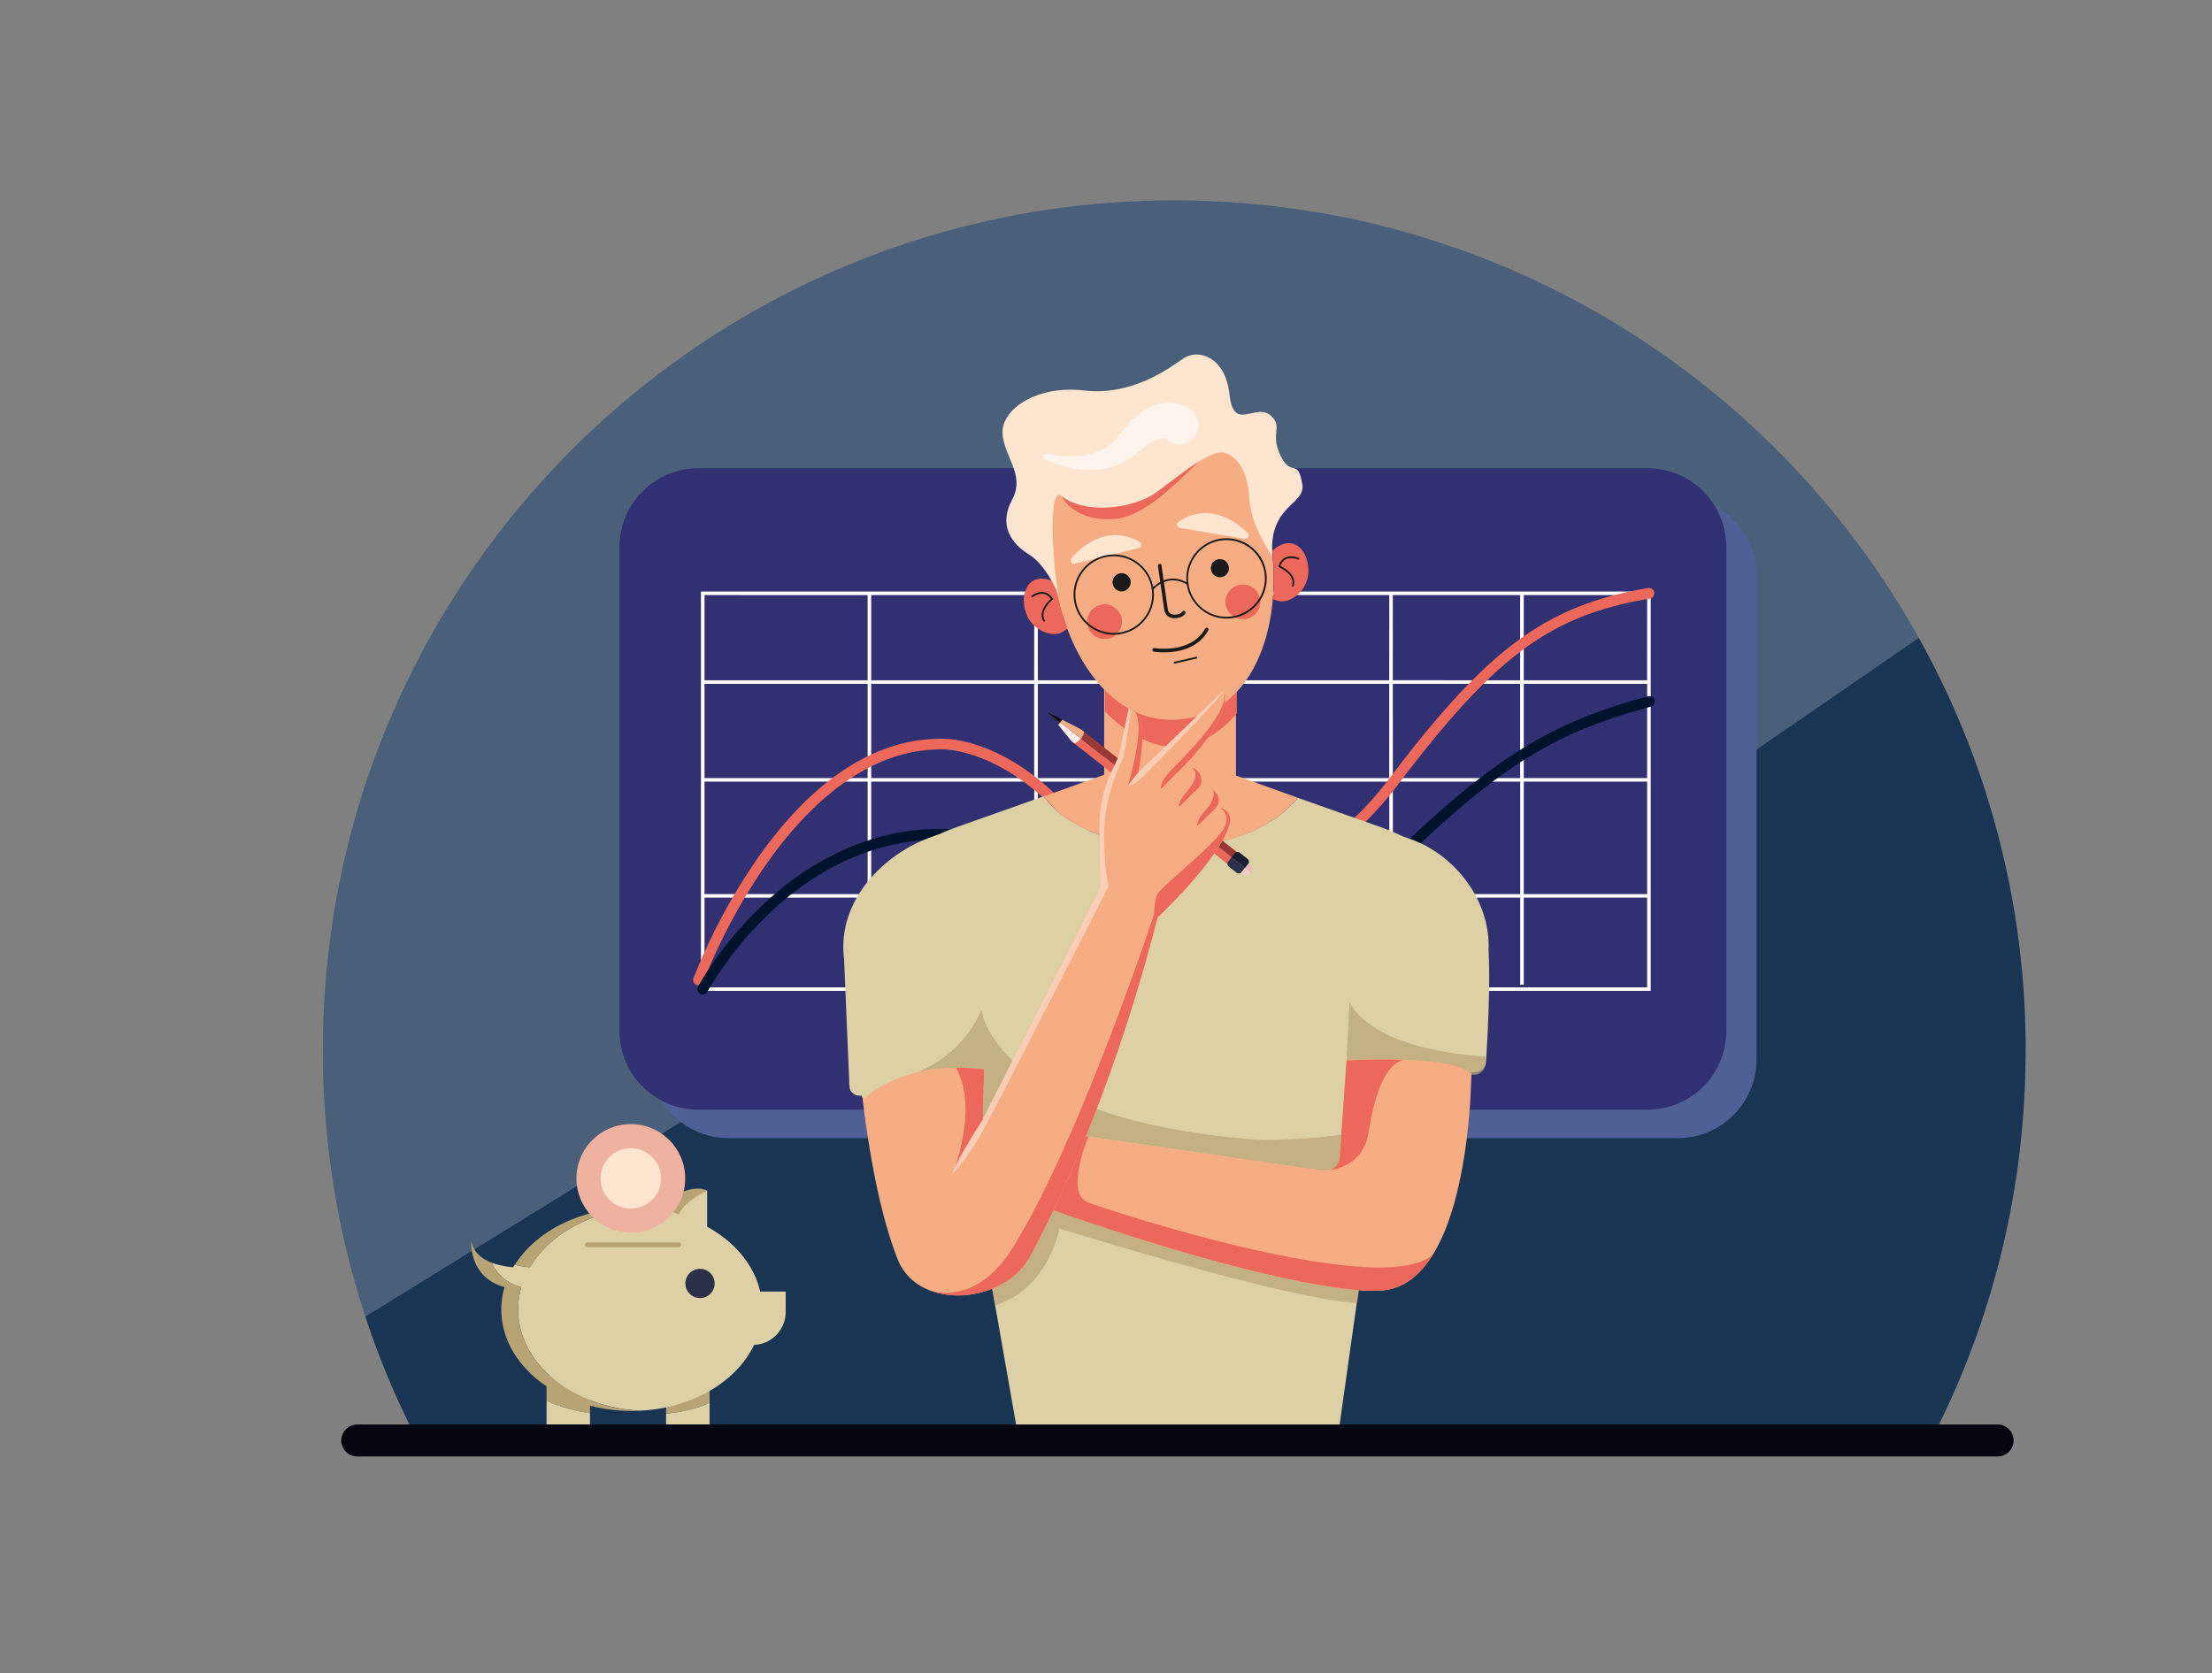 <svg width="661" height="500" fill="none" xmlns="http://www.w3.org/2000/svg"><rect width="100%" height="100%" fill="#808080" stroke="none"/><path d="M605.283 313.939c0 5.783-.191 11.522-.574 17.216a252.33 252.33 0 01-20.116 83.303 278.458 278.458 0 01-5.588 12.051H122.747a250.523 250.523 0 01-13.556-33.036 250.012 250.012 0 01-5.8-20.411 254.34 254.34 0 01-6.911-59.123c-.016-140.307 113.89-254.05 254.394-254.05a256.477 256.477 0 0134.725 2.346c2.659.367 5.317.77 7.975 1.216 2.91.492 5.807 1.023 8.692 1.593a255.07 255.07 0 0199.28 44.152 254.65 254.65 0 0171.835 81.439 254.574 254.574 0 0110.632 21.368 243.286 243.286 0 017.065 17.906 253.1 253.1 0 0114.232 83.308c-.027.26-.027.489-.027.722z" fill="#4A607A"/><path d="M605.283 313.939c0 5.783-.191 11.522-.574 17.216a252.331 252.331 0 01-20.117 83.303 277.253 277.253 0 01-5.587 12.051H122.747a250.523 250.523 0 01-13.556-33.036l144.836-89.387 136.096 12.741 183.242-126.165a254.554 254.554 0 0110.632 21.367 243.286 243.286 0 017.065 17.906 253.11 253.11 0 0114.232 83.309c-.011.233-.011.462-.011.695z" fill="#1A3554"/><path d="M239.88 176.944a4.34 4.34 0 004.344-4.337 4.34 4.34 0 00-4.344-4.337 4.34 4.34 0 00-4.343 4.337 4.34 4.34 0 004.343 4.337z" fill="#2C3149"/><path d="M501.308 148.411H217.754c-13.03 0-23.593 10.548-23.593 23.559v144.613c0 13.012 10.563 23.56 23.593 23.56h283.554c13.03 0 23.593-10.548 23.593-23.56V171.97c0-13.011-10.563-23.559-23.593-23.559z" fill="#4F6097"/><path d="M492.27 139.917H208.717c-13.031 0-23.594 10.548-23.594 23.559v144.613c0 13.012 10.563 23.56 23.594 23.56H492.27c13.031 0 23.594-10.548 23.594-23.56V163.476c0-13.011-10.563-23.559-23.594-23.559z" fill="#303072"/><path d="M209.461 176.78v119.343h283.814V176.78H209.461zm282.73 26.517h-36.847v-25.455h36.868l-.021 25.455zm-128.744 1.061h51.69v28.173h-51.669l-.021-28.173zm-1.064 28.173h-52.259v-28.173h52.281l-.022 28.173zm53.817-28.173h38.059v28.173h-38.038l-.021-28.173zm0-1.061v-25.455h38.059v25.455H416.2zm-1.063 0h-51.669v-25.455h51.69l-.021 25.455zm-52.754 0h-52.259v-25.455h52.281l-.022 25.455zm-53.343 0h-48.702v-25.455h48.723l-.021 25.455zm0 1.061v28.173h-48.702v-28.173h48.702zm-49.766 28.173h-48.75v-28.173h48.75v28.173zm0 1.062v33.614h-48.75v-33.614h48.75zm1.064 0h48.723v33.614h-48.723v-33.614zm49.786 0h52.281v33.614h-52.281v-33.614zm53.344 0h51.69v33.614h-51.69v-33.614zm52.753 0h38.059v33.614h-38.059v-33.614zm39.123 0h36.868v33.614h-36.868v-33.614zm0-1.062v-28.173h36.868v28.173h-36.868zm-196.07-54.679v25.455h-48.75v-25.465l48.75.01zm-48.75 117.21v-26.793h48.75v26.012h1.064v-26.012h48.723v26.012h1.063v-26.012h52.281v26.012h1.063v-26.012h51.69v26.012h1.063v-26.012h38.059v26.012h1.064v-26.012h36.868v26.793H210.524z" fill="#fff"/><path d="M208.701 294.467a1.596 1.596 0 01-1.426-.928 1.595 1.595 0 01-.047-1.217 178.462 178.462 0 0119.245-35.96c7.336-10.442 15.194-18.74 23.365-24.648 10.308-7.459 21.153-11.149 32.174-10.926 1.313 0 21.196.048 41.855 25.885 8.953 11.196 22.546 17.492 37.262 17.312 19.75-.26 38.936-11.387 54.04-31.321 29.468-38.955 46.815-51.738 77.309-56.925a1.598 1.598 0 011.839 1.306 1.59 1.59 0 01-1.308 1.837c-29.888 5.096-46.081 17.067-75.331 55.693-8.065 10.654-17.294 18.899-27.432 24.51-9.33 5.16-19.394 7.963-29.107 8.085-15.725.207-30.228-6.54-39.797-18.511-19.862-24.834-39.112-24.68-39.341-24.685h-.074c-23.535-.473-41.722 18.32-52.86 34.166a175.787 175.787 0 00-18.899 35.281 1.596 1.596 0 01-1.467 1.046z" fill="#EC685A"/><path d="M209.992 297.185a1.599 1.599 0 01-1.364-.774 1.598 1.598 0 01-.039-1.567c.26-.488 6.523-12.098 18.692-23.793 11.127-10.692 29.42-23.332 53.694-23.332h1c1.196 0 20.994 0 41.685 18.984 10.047 9.226 25.406 13.802 42.131 12.534 18.16-1.37 35.736-9.476 49.5-22.828 30.59-29.664 47.899-40.494 77.155-48.282a1.592 1.592 0 011.248.122 1.59 1.59 0 01.16 2.692 1.593 1.593 0 01-.584.26c-28.979 7.719-45.268 17.927-75.757 47.491-14.295 13.861-32.578 22.296-51.477 23.709-17.608 1.321-33.838-3.541-44.535-13.362-19.904-18.273-39.292-18.161-39.494-18.145h-.054c-23.668-.345-41.536 11.971-52.375 22.365a104.529 104.529 0 00-18.166 23.066 1.599 1.599 0 01-1.42.86z" fill="#00132C"/><path d="M284.346 351.2l.058-.137a1.171 1.171 0 01-.058.137zm.074-.137c.112-.314.25-.648.404-.998-.197.472-.34.812-.404.998z" fill="#EC685A"/><path d="M176.309 411.188v11.148a47.167 47.167 0 01-12.988-3.716v-7.432h12.988zm35.73 0v8.043c-3.721 1.773-8.16 2.739-12.993 3.222v-11.265h12.993z" fill="#B8A375"/><path d="M234.782 385.983v6.121a9.845 9.845 0 01-2.747 6.809 9.871 9.871 0 01-6.7 3.022c-5.226 10.925-18.325 18.862-33.928 19.642-20.409-.95-36.587-14.131-36.587-30.259.004-2.249.322-4.486.947-6.646-5.003-1.407-7.512-4.417-8.762-7.279a24.362 24.362 0 006.343 1.328c.149-.261.303-.531.462-.754 1.489.38 3.008.632 4.54.754 5.848-9.89 18.304-16.919 32.988-17.62 2.824.142 5.631.529 8.389 1.158.206-.284.439-.547.696-.786 2.977-2.994 10.883-5.68 10.883-5.68v10.803c8.187 4.512 14.029 11.403 15.863 19.387h7.613z" fill="#DDD0A4"/><path d="M211.295 355.793s-7.007 3.302-8.421 7.219c0 0-4.078-1.879-5.805-2.038-1.728-.159 8.522-7.857 14.226-5.181zm-19.91 65.8a46.4 46.4 0 01-2.599.069c-21.531 0-38.979-13.574-38.979-30.312 0-2.261.326-4.51.968-6.678-10.957-3.079-9.931-13.904-9.931-13.904.563 3.515 3.19 5.505 6.183 6.626 1.249 2.861 3.758 5.871 8.761 7.278a24.112 24.112 0 00-.968 6.678c0 16.112 16.178 29.293 36.565 30.243zm0-60.492c-14.683.701-27.15 7.73-32.987 17.62a27.041 27.041 0 01-4.54-.754c6.38-10.028 19.628-16.929 34.976-16.929.829 0 1.685.021 2.551.063z" fill="#B8A375"/><path d="M209.179 387.921a4.367 4.367 0 004.37-4.364 4.367 4.367 0 00-4.37-4.364 4.367 4.367 0 00-4.37 4.364 4.367 4.367 0 004.37 4.364z" fill="#2C3149"/><path d="M202.794 372.717h-27.23a.72.72 0 01-.539-.183.7.7 0 01-.229-.521.696.696 0 01.229-.52.71.71 0 01.539-.183h27.23a.697.697 0 01.709.419.713.713 0 010 .568.703.703 0 01-.42.385.726.726 0 01-.289.035z" fill="#B8A375"/><path d="M188.504 368.395c8.976 0 16.252-7.266 16.252-16.228 0-8.963-7.276-16.229-16.252-16.229-8.976 0-16.252 7.266-16.252 16.229 0 8.962 7.276 16.228 16.252 16.228z" fill="#EFB2A0"/><path d="M176.309 422.32v3.456h-12.988v-7.156a47.156 47.156 0 0012.988 3.7zm35.73-3.089v6.545h-12.993v-3.307c4.833-.499 9.25-1.465 12.993-3.238z" fill="#DDD0A4"/><path d="M188.504 361.186c4.989 0 9.032-4.038 9.032-9.019s-4.043-9.02-9.032-9.02c-4.988 0-9.032 4.039-9.032 9.02s4.044 9.019 9.032 9.019z" fill="#FDE5CF"/><path d="M444.188 315.109c-.048.774-.096 1.489-.133 2.141a3.439 3.439 0 01-1.394 2.55 3.526 3.526 0 01-2.87.606l-.682 4.829-.442 3.188a22.012 22.012 0 01-7.462 13.59 22.555 22.555 0 01-17.198 5.294 22.129 22.129 0 01-2.584-.452l-5.261 37.389-.532 3.782L399.005 435h-93.74l-8.138-46.29-.869-4.923-6.657-37.842a22.261 22.261 0 01-3.879.783c-9.967 1.116-23.13-9.084-28.332-19.347a2.977 2.977 0 01-2.419-.544 2.925 2.925 0 01-.814-.963 2.873 2.873 0 01-.327-1.212l-1.599-37.963-.064-.689c-1.801-16.501 11.235-30.325 25.582-35.67l2.99-1.078a66.98 66.98 0 015.057-2.041L311.825 238c6.63 8.942 21.206 15.128 38.111 15.128a64.846 64.846 0 0015.099-1.709c.858-.2 1.695-.416 2.515-.658 8.837-2.53 15.989-6.912 20.252-12.345l24.868 8.795a68.305 68.305 0 016.278 2.63l3.006 1.089c13.489 5.023 23.449 18.757 22.863 32.844.506 9.826-.149 23.503-.629 31.335z" fill="#DDD0A4"/><path d="M387.779 238.392c-6.752 8.802-21.105 14.864-37.745 14.864-16.869 0-31.414-6.259-38.028-15.278l17.943-6.434v-32.277h39.383v32.516l18.447 6.609z" fill="#F7AD83"/><path d="M369.597 203.307v10.002c-4.306 4.703-10.797 9.969-18.245 9.969-9.388 0-17.257-6.625-21.137-10.617v-8.743l13.747-.611h25.635z" fill="#EC685A"/><path d="M379.815 162.309c.106.764.207 1.523.292 2.293v.058a73.19 73.19 0 01.229 14.371v.048c-.941 11.089-4.556 21.075-10.803 27.705a25.754 25.754 0 01-15.353 8.048c-16.48 2.368-28.873-9.879-35.289-26.999a75.754 75.754 0 01-3.722-13.766 73.708 73.708 0 01-.388-2.431c-3.567-24.802-4.822-42.883 26.364-47.359 5.316-.764 10.17 3.101 15.47 2.342 12.137-1.742 19.755 16.987 22.754 33.131 0 .069.026.138.042.202.152.778.287 1.564.404 2.357z" fill="#F7AD83"/><path d="M371.942 161.034l-19.41-3.27a1 1 0 01-.771-1.34.996.996 0 01.356-.459c3.344-2.315 11.165-5.755 20.707 3.296a1.065 1.065 0 01.167 1.189 1.057 1.057 0 01-1.049.584z" fill="#FDE5CF"/><path d="M335.169 176.721a2.71 2.71 0 002.712-2.707 2.71 2.71 0 00-2.712-2.707 2.71 2.71 0 00-2.711 2.707 2.71 2.71 0 002.711 2.707zm29.367-4.209a2.71 2.71 0 002.712-2.708 2.71 2.71 0 00-2.712-2.707 2.71 2.71 0 00-2.711 2.707 2.71 2.71 0 002.711 2.708zm-16.682 22.439a20.116 20.116 0 01-3.052-.212.54.54 0 01-.362-.82.538.538 0 01.548-.242c.107 0 10.936 1.832 15.157-5.839a.532.532 0 01.93.515c-3.11 5.68-9.436 6.598-13.221 6.598zm3.147 3.35a.271.271 0 01-.26-.207.26.26 0 01.034-.201.261.261 0 01.168-.118l6.512-1.491a.257.257 0 01.319.196.266.266 0 01-.197.319l-6.517 1.497-.059.005zm0-13.542a3.36 3.36 0 01-1.93-.558 2.802 2.802 0 01-1.158-1.964l-1.888-13.112a.534.534 0 011.058-.149l1.882 13.107a1.754 1.754 0 00.713 1.248 2.74 2.74 0 002.126.281 2.561 2.561 0 001.526-.817.531.531 0 01.904.557 3.496 3.496 0 01-2.212 1.295 4.732 4.732 0 01-1.021.112z" fill="#1A1A1A"/><path d="M321.134 168.483l19.139-4.709a.993.993 0 00.276-1.821c-3.508-2.06-11.562-4.905-20.403 4.831a1.06 1.06 0 00.988 1.699z" fill="#FDE5CF"/><path d="M318.976 187.827c-.47.433-.993.804-1.558 1.104-3.025 1.667-8.745-.578-10.585-5.101-1.839-4.523-.733-9.243 2.462-10.538 1.717-.695 3.971-.377 5.975.775.8 4.693 2.04 9.3 3.706 13.76z" fill="#EC685A"/><path d="M311.911 185.831c-2.01-2.851 1.26-6.105 2.078-6.843a3.186 3.186 0 00-2.078-1.491c-1.723-.308-3.461 1.061-3.477 1.061l-.335-.414c.08-.063 1.94-1.529 3.902-1.184a3.797 3.797 0 012.562 1.927l.117.197-.18.143c-.038.037-4.147 3.467-2.153 6.291l-.436.313z" fill="#1A1A1A"/><path d="M390.91 171.763c-.489 4.858-5.353 8.621-8.724 7.873a7.735 7.735 0 01-1.775-.611c.002-.04.002-.081 0-.122.175-2.033.255-4.103.233-6.195v-1.592a74.817 74.817 0 00-.393-5.946c0-.181-.037-.361-.058-.531.235-.237.483-.46.744-.669a7.062 7.062 0 013.753-1.624c.297-.03.596-.03.893 0 3.429.345 5.811 4.56 5.327 9.417z" fill="#EC685A"/><path d="M386.333 175.304a.243.243 0 01-.085 0 .267.267 0 01-.165-.334c1.117-3.27-3.79-5.41-3.843-5.431l-.213-.09.064-.218a3.758 3.758 0 011.914-2.569c1.791-.887 3.981 0 4.077.037a.255.255 0 01.087.058.261.261 0 01.077.19c0 .035-.007.07-.02.102a.273.273 0 01-.146.144.273.273 0 01-.205 0s-2.068-.834-3.637-.054a3.18 3.18 0 00-1.594 2.012c.994.484 5.05 2.687 3.918 5.989a.26.26 0 01-.229.164z" fill="#1A1A1A"/><path d="M330.087 190.981a5.191 5.191 0 005.194-5.187 5.191 5.191 0 00-5.194-5.187 5.19 5.19 0 00-5.194 5.187 5.19 5.19 0 005.194 5.187zm41.323-5.93a5.19 5.19 0 005.194-5.187 5.19 5.19 0 00-5.194-5.186 5.19 5.19 0 00-5.194 5.186 5.19 5.19 0 005.194 5.187z" fill="#EC685A"/><path d="M380.246 166.301s-6.571-9.025-6.948-17.455c-.378-8.43-3.982-12.693-7.539-13.574-1.712-.425-4.418.769-7.411 2.622-4.513 2.787-9.681 7.055-13.078 9.465-6.188 4.401-20.632 6.726-28.054.919-4.609-3.599-2.126 24.95-.813 29.728 0 0-3.456-8.934-8.9-12.284-5.443-3.35-9.128-8.802-5.05-16.409 4.078-7.607-2.701-13.027-2.876-20.024-.176-6.997 10.149-14.249 24.455-12.587 14.306 1.662 25.491-6.747 29.627-9.614 4.136-2.867 12.499-.764 13.753 10.824 1.255 11.589 7.879 2.018 12.51 6.461 3.524 3.392-.532 5.033 2.727 11.796 3.259 6.763 5.119.297 6.512 8.557 1.053 6.265-10.271 6.169-8.915 21.575z" fill="#FDE5CF"/><path d="M332.798 189.685a12.017 12.017 0 01-7.842-2.94 11.989 11.989 0 01-4.013-7.343 11.963 11.963 0 011.152-7.069 11.992 11.992 0 014.984-5.15 12.014 12.014 0 0113.61 1.475 11.962 11.962 0 013.367 13.25 11.98 11.98 0 01-4.409 5.649 12.008 12.008 0 01-6.849 2.128zm.032-23.443a11.475 11.475 0 00-9.064 4.429 11.441 11.441 0 001.703 15.817 11.483 11.483 0 0015.891-1.133 11.444 11.444 0 00-.565-15.899 11.481 11.481 0 00-7.965-3.214zm33.678 18.607a12.02 12.02 0 01-8.336-3.367 11.988 11.988 0 01-3.658-8.203 11.988 11.988 0 013.071-8.44 12.019 12.019 0 0116.635-1.182 11.98 11.98 0 011.78 16.557 12.01 12.01 0 01-9.492 4.635zm.032-23.443a11.48 11.48 0 00-10.849 7.622 11.436 11.436 0 00.639 9.132 11.471 11.471 0 0011.805 6.041 11.475 11.475 0 007.294-4.144 11.442 11.442 0 00-1.089-15.56 11.48 11.48 0 00-7.8-3.091z" fill="#1A1A1A"/><path d="M344.425 176.297a.268.268 0 01-.143-.039.26.26 0 01-.059-.391c.042-.059 4.572-5.42 10.818-1.561a.266.266 0 11-.281.451c-5.848-3.62-10.101 1.396-10.101 1.444a.276.276 0 01-.234.096z" fill="#1A1A1A"/><path d="M312.814 135.574c1.735.404 3.501.655 5.279.749a28.52 28.52 0 005.226-.165 20.153 20.153 0 004.822-1.216 14.974 14.974 0 003.971-2.335 13.472 13.472 0 001.558-1.593c.241-.274.467-.561.675-.86l.314-.446.462-.605a28.97 28.97 0 012.005-2.431c.372-.393.707-.802 1.121-1.184l1.255-1.142a16.893 16.893 0 016.8-3.578 7.897 7.897 0 011.1-.207c.383-.047.755-.111 1.154-.127.398-.016.797 0 1.196 0 .411.018.821.057 1.228.117.848.116 1.681.326 2.482.626.425.154.84.331 1.245.531.217.122.435.244.648.372l.372.244.186.133c.112.084.224.18.335.276a5.745 5.745 0 011.882 3.988 5.752 5.752 0 01-3.304 5.486 5.761 5.761 0 01-4.41.21 5.78 5.78 0 01-1.93-1.159c.064.06.132.115.203.165l.047.026.091.043h.069s.037-.048 0-.074a.45.45 0 00-.144-.197c-.048-.026-.079-.079-.138-.106a.808.808 0 01-.181-.085 1.978 1.978 0 00-.218-.005.67.67 0 00-.265-.048 6.602 6.602 0 00-3.227.844l-.952.531c-.319.175-.627.43-.952.637-.661.454-1.297.945-1.903 1.47l-.484.399-.632.557a15.04 15.04 0 01-1.313 1.062 19.945 19.945 0 01-9.001 3.716 25.054 25.054 0 01-6.124.154 31.84 31.84 0 01-5.774-1.099 32.97 32.97 0 01-5.401-2.049.862.862 0 01-.379-1.036.865.865 0 01.953-.557l.053-.032z" fill="#FCF4ED"/><path d="M358.348 137.894c-6.214 5.585-15.991 16.818-25.975 17.258-11.914.531-15.157-6.874-15.157-6.874 7.443 5.807 21.866 3.482 28.054-.919 3.397-2.41 8.565-6.678 13.078-9.465z" fill="#EC685A"/><path d="M392.308 349.449l-67.08-9.747 66.31 9.609.77.138z" fill="#406468"/><path opacity=".7" d="M403.276 299.24l-.904 17.672 36.587 9.104.68-4.873a3.492 3.492 0 004.253-3.185c.037-.658.085-1.38.133-2.161-36.501-2.553-40.749-16.557-40.749-16.557zm2.116 86.27a94.261 94.261 0 01-3.599-.382c-3.222-.382-7.294-1.009-12.36-1.985l-1.112-.218-1.297-.271a354.31 354.31 0 01-5.773-1.237l-.649-.148a384.94 384.94 0 01-3.067-.706l-.846-.202c-1.13-.273-2.296-.557-3.498-.855l-.898-.223a443.983 443.983 0 01-4.716-1.21l-.983-.26-1.994-.531-1.956-.531a575.68 575.68 0 01-8.134-2.299l-1.861-.53a740.15 740.15 0 01-10.999-3.334l-1.292-.409a857.655 857.655 0 01-24.093-7.963l-1.494-.531a336.356 336.356 0 01-6.853 13.601c-2.435 4.56-6.629 7.878-11.435 9.816l.856 4.984c4.024-1.173 15.13-5.903 19.293-22.954 0 0 68.659 21.452 88.93 22.259l.532-3.817h-.133l-.569-.064zM293.66 334.558l8.931-17.609c-8.596-8.159-9.362-15.214-9.362-15.214s-4.136 12.56-19.245 18.792a51.314 51.314 0 0111.696-1.407h2.472c.319 0 .638 0 .957.038.697.026 1.409.074 2.127.132l.808.064 1.01.096 1.031.116-.042 1.418-.383 13.574zm97.878 14.753l3.801.531a4.378 4.378 0 004.997-4.024l.479-6.795c-7.975 1.486-23.132 1.693-23.132 1.693-21.796-1.444-37.968-4.948-49.972-9.295-.107.26-.202.531-.309.785-.191.531-.388 1.014-.585 1.513-.783 2-1.561 3.946-2.333 5.84l.744.111 66.31 9.641z" fill="#B8A375"/><path d="M373.122 257.689l.064.053a.822.822 0 01-.149.318l-1.015 1.285 1.935 1.524-.266.34c-.595.753-1.818.775-2.733.053l-.404-.319 2.568-3.254z" fill="#EFCEC5"/><path d="M323.022 220.741l45.539 35.838-1.468 1.853-46.022-36.221a4.99 4.99 0 001.951-1.47z" fill="#EC685A"/><path d="M316.78 215.851l6.241 4.89a4.975 4.975 0 01-1.951 1.47l-.887-.695-4.025-4.959.351-.398.271-.308z" fill="#FDEFE7"/><path d="M313.415 213.197l3.365 2.654-.271.33-.351.398-2.743-3.382z" fill="#2C3149"/><path d="M324 218.729l45.922 36.146-1.361 1.726-45.54-35.86.032-.032a5.032 5.032 0 00.947-1.98z" fill="#9A3836"/><path d="M323.011 217.954l.989.775a5.037 5.037 0 01-.947 2.001l-.031.032-6.242-4.911.16-.201c.154-.191.303-.388.441-.584l5.63 2.888z" fill="#F7AD83"/><path d="M317.381 215.066c-.138.196-.287.393-.441.584l-.16.201-3.365-2.654-.228-.281 4.194 2.15z" fill="#030205"/><path d="M373.122 257.689l.064.053a.827.827 0 01-.149.319l-2.126 2.654a.765.765 0 01-.325.239 1.193 1.193 0 01-1.164-.213l-2.164-1.704a1.06 1.06 0 01-.319-1.454l1.096-1.391 3.848 3.031 1.239-1.534z" fill="#2C3149"/><path d="M373.202 257.742l.335.265c.919.722 1.185 1.917.59 2.655l-.154.196-1.935-1.523 1.015-1.285a.84.84 0 00.149-.308z" fill="#E2BEB5"/><path d="M369.06 254.928l-1.015 1.285 3.849 3.031.128.101 1.015-1.284a.841.841 0 00.149-.319 1.163 1.163 0 00-.473-1.136l-2.169-1.704a1.062 1.062 0 00-1.484.026z" fill="#191E30"/><path d="M439.655 321.143s-.101 35.467-11.483 53.824c-3.535 5.697-8.139 9.737-14.168 10.575-.615.087-1.234.138-1.855.154a22.07 22.07 0 01-2.61.053l-.825-.026c-.77 0-1.674-.08-2.737-.165l-.569-.048a94.876 94.876 0 01-3.599-.382c-3.222-.382-7.294-1.008-12.361-1.985l-1.111-.218-1.313-.271a354.31 354.31 0 01-5.773-1.237l-.649-.148a384.94 384.94 0 01-3.067-.706l-.846-.202c-1.13-.272-2.296-.557-3.498-.855l-.898-.223a443.983 443.983 0 01-4.716-1.21l-.983-.26-1.994-.531-1.956-.531a575.257 575.257 0 01-8.134-2.298l-1.861-.531a740.15 740.15 0 01-10.999-3.334l-1.292-.409a857.655 857.655 0 01-24.093-7.963l-1.494-.531-.208-.069c-1.541-.531-3.11-1.062-4.694-1.645l-3.354-1.184 2.716-7.719 1.329-3.775 2.127-5.977 1.159-3.281 3.062.446 2.929.425.787.117 3.892.53.744.112 66.31 9.609 3.801.53a4.376 4.376 0 004.997-4.023l.478-6.796.096-1.412 1.457-20.703s8.139-.473 16.847-.197c8.82.319 18.283 1.37 20.409 4.47z" fill="#F7AD83"/><path d="M428.156 374.967c-3.535 5.697-8.139 9.737-14.168 10.575-.615.087-1.234.138-1.855.154a22.07 22.07 0 01-2.61.053l-.824-.026c-.771 0-1.675-.08-2.738-.165l-.569-.048a94.876 94.876 0 01-3.599-.382c-3.222-.382-7.294-1.008-12.361-1.985l-1.111-.218-1.297-.271a354.31 354.31 0 01-5.773-1.237l-.649-.148a384.94 384.94 0 01-3.067-.706l-.846-.202c-1.13-.272-2.296-.557-3.498-.855l-.898-.223a443.983 443.983 0 01-4.716-1.21l-.983-.26-1.994-.531-1.956-.531a575.257 575.257 0 01-8.134-2.298l-1.861-.531a740.15 740.15 0 01-10.999-3.334l-1.292-.409a857.655 857.655 0 01-24.093-7.963l-1.494-.531-.208-.069c-1.541-.531-3.11-1.061-4.694-1.645l-3.354-1.184 2.716-7.719 1.329-3.775 6.327-5.213.292-.239 2.127-1.735 1.313-1.062 3.891.531.744.111c-.212.531-.68 1.672-1.19 3.185l-.112.345a37.173 37.173 0 00-1.935 8.956c-.186 3.313.531 6.222 3.19 7.193 5.465 2.055 54.555 18.204 83.784 19.35 8.719.345 15.662-.647 19.165-3.748zm-8.91-58.246c-5.768 1.927-8.464 10.761-10.388 22.1-.771 4.576-3.126 7.257-5.662 8.823-.545.332-1.111.629-1.696.886a15.919 15.919 0 01-4.29 1.2 4.378 4.378 0 003.131-3.891l.479-6.795.095-1.412 1.457-20.704s8.139-.472 16.847-.196l.027-.011z" fill="#EC685A"/><path d="M367.466 246.121c-.255.909-.58 1.797-.973 2.655-4.785 10.681-20.574 25.396-20.574 25.396-4.498 17.487-9.431 33.169-14.386 46.976a512.87 512.87 0 01-1.919 5.245c-.261.696-.532 1.381-.771 2.071-.383 1.008-.755 1.996-1.132 2.983-.107.26-.202.531-.309.786-.191.531-.388 1.014-.585 1.513a452.592 452.592 0 01-2.333 5.839c-.431 1.062-.867 2.124-1.298 3.185-.047.117-.095.223-.138.335a350.243 350.243 0 01-3.615 8.414c-1.595 3.626-3.19 7.023-4.673 10.198a335.71 335.71 0 01-6.853 13.601c-3.46 6.482-10.467 10.452-17.724 11.525-4.069.64-8.234.255-12.116-1.12a19.495 19.495 0 01-1.339-.563 16.074 16.074 0 01-8.459-8.759c-5.56-14.036-8.771-33.524-10.526-48.203a2.91 2.91 0 001.196-.562c.642-.51 1.363-1.03 2.164-1.561a40.416 40.416 0 0112.881-5.532 51.258 51.258 0 0111.696-1.407h2.472l.957.038c.697.031 1.404.074 2.127.138l.808.063 1.01.096 1.031.117-.042 1.417-.383 13.548 8.931-17.609 26.236-51.733-.282-17.046a37.955 37.955 0 013.551-17.418l2.127-4.57 3.115-14.636.16.037c.304.067.597.176.872.324h.026c4.886 2.691 2.196 16.579 1.723 18.83v.09a3.436 3.436 0 00-.053.223l25.693-24.792c.037.133.08.271.106.409.026.083.044.169.054.255.026.127.047.255.069.388.081.544.106 1.096.074 1.645 0 .149 0 .303-.032.457a.06.06 0 010 .042c0 .097-.011.193-.032.287 0 .218-.064.441-.106.669-.096.478-.213.961-.362 1.449-.047.17-.101.334-.159.504-.059.17-.17.499-.266.749a25.797 25.797 0 01-1.084 2.41c-.155.297-.319.6-.479.897-.159.297-.276.489-.42.733a30.187 30.187 0 01-.951 1.529c-.139.212-.277.424-.42.637-.144.212-.293.435-.442.653l-.6.849a75.486 75.486 0 01-1.877 2.447c-.314.388-.627.765-.93 1.131a94.552 94.552 0 01-4.328 4.778 1.93 1.93 0 00-.143.143 1.71 1.71 0 00-.144.138l-.122.128-.085.079-.128.128-.143.138-.085.085-.202.191 1.435-.627a3.358 3.358 0 012.015-.217 3.437 3.437 0 011.967 1.13l.149.16a3.902 3.902 0 01.34 4.592 2.826 2.826 0 012.839-.271l.202.111c.036.018.07.039.101.064l.058.037a2.666 2.666 0 01.532.446l1.249 1.354a3.126 3.126 0 01.245 3.902l-.574.817-.144.207a3.036 3.036 0 011.521-.419c.109-.008.219-.008.329 0a3.092 3.092 0 012.238 1.407 3.963 3.963 0 01.442 3.227z" fill="#F7AD83"/><path d="M340.156 230.748l-.064.106-3.041 3.923c.128-.435 6.05-19.812 1.382-22.865 4.891 2.692 2.201 16.579 1.723 18.836zm12.344-.558l-5.587 5.601s-.532-1.895 3.041-5.622c3.487-3.647 17.411-16.924 15.911-23.517 2.148 8.716-12.929 23.113-13.365 23.538zm6.486 2.984a3.832 3.832 0 01-.595 2.07l-6.055 5.914s-.319-1.561 1.812-3.934c2.058-2.283 4.721-6.137 1.787-7.867a3.49 3.49 0 011.967 1.13l.143.16a3.8 3.8 0 01.941 2.527zm4.647 7.74l-.58.817-5.263 5.144s-.33-1.555 1.813-3.928c2.041-2.267 4.678-6.095 1.834-7.841.258.14.493.319.696.531l1.244 1.354a3.135 3.135 0 01.256 3.923zm3.832 5.207a18.024 18.024 0 01-.972 2.655c-4.785 10.681-20.574 25.396-20.574 25.396-4.498 17.487-9.431 33.169-14.386 46.976a512.87 512.87 0 01-1.919 5.245c-.261.696-.532 1.386-.771 2.071-.383 1.008-.755 1.996-1.133 2.983l-.303.786c-.191.531-.388 1.014-.584 1.513a467.305 467.305 0 01-2.334 5.839c-.431 1.062-.867 2.124-1.297 3.186-.048.116-.096.223-.139.334a346.257 346.257 0 01-3.615 8.414c-1.595 3.626-3.189 7.024-4.673 10.198a336.44 336.44 0 01-6.852 13.601c-3.461 6.482-10.468 10.453-17.725 11.525a24.739 24.739 0 01-12.115-1.12c3.286.92 6.772.844 10.015-.218 5.051-1.592 9.963-5.473 13.929-11.679 2.589-4.05 5.226-8.738 7.847-13.802a342.538 342.538 0 004.784-9.742 405.004 405.004 0 003.637-7.92l.127-.282c.287-.642.574-1.274.856-1.921l.532-1.2a583.401 583.401 0 003.854-9.025c.943-2.24 1.861-4.471 2.754-6.694 3.945-9.736 7.512-19.164 10.436-27.154 4.885-13.388 7.974-22.742 7.974-22.742s.202-4.411 1.111-6.243c.909-1.831 14.96-13.075 18.905-18.235a.082.082 0 00.032-.043c3.902-5.117-.16-7.203-.16-7.203l.043-.059a3.102 3.102 0 012.238 1.407 3.966 3.966 0 01.478 3.153zm-73.38 73.472l-.042 1.417-.383 13.548s-2.6 4.019-5.125 8.388a76.96 76.96 0 00-3.722 7.124 58.74 58.74 0 002.345-7.581c1.462-6.147 2.398-14.498-.585-21.516a18.56 18.56 0 00-.893-1.853h2.472l.957.038c.696.031 1.404.074 2.127.138l.808.063 1.01.096 1.031.138z" fill="#EC685A"/><path opacity=".41" d="M337.668 214.28c-.388 3.053-1.946 12.104-1.946 12.104s-5.438 10.267-5.731 21.234c-.292 10.968 1.265 17.28 1.265 17.28s-15.948 31.321-27.261 53.32c-5.019 9.757-9.128 17.662-10.532 20.173a75.124 75.124 0 01-3.471 5.643 50.596 50.596 0 01-5.572 7.028l2.749-8.573a58.74 58.74 0 01-2.345 7.581 76.96 76.96 0 013.722-7.124c2.525-4.369 5.124-8.388 5.124-8.388l8.932-17.609 26.236-51.733-.293-17.051a37.955 37.955 0 013.551-17.418l2.127-4.57 3.115-14.636a.14.14 0 01.086-.008.142.142 0 01.074.045c.207.138.43.669.17 2.702zm28.091-8.027l-25.843 24.808-2.844 3.716s1.68.35 5.178-3.361c3.498-3.71 22.031-22.163 23.509-25.163z" fill="#fff"/><path d="M596.926 425.716H106.767a4.781 4.781 0 00-4.785 4.778 4.781 4.781 0 004.785 4.778h490.159a4.781 4.781 0 004.785-4.778 4.781 4.781 0 00-4.785-4.778z" fill="#04050F"/></svg>